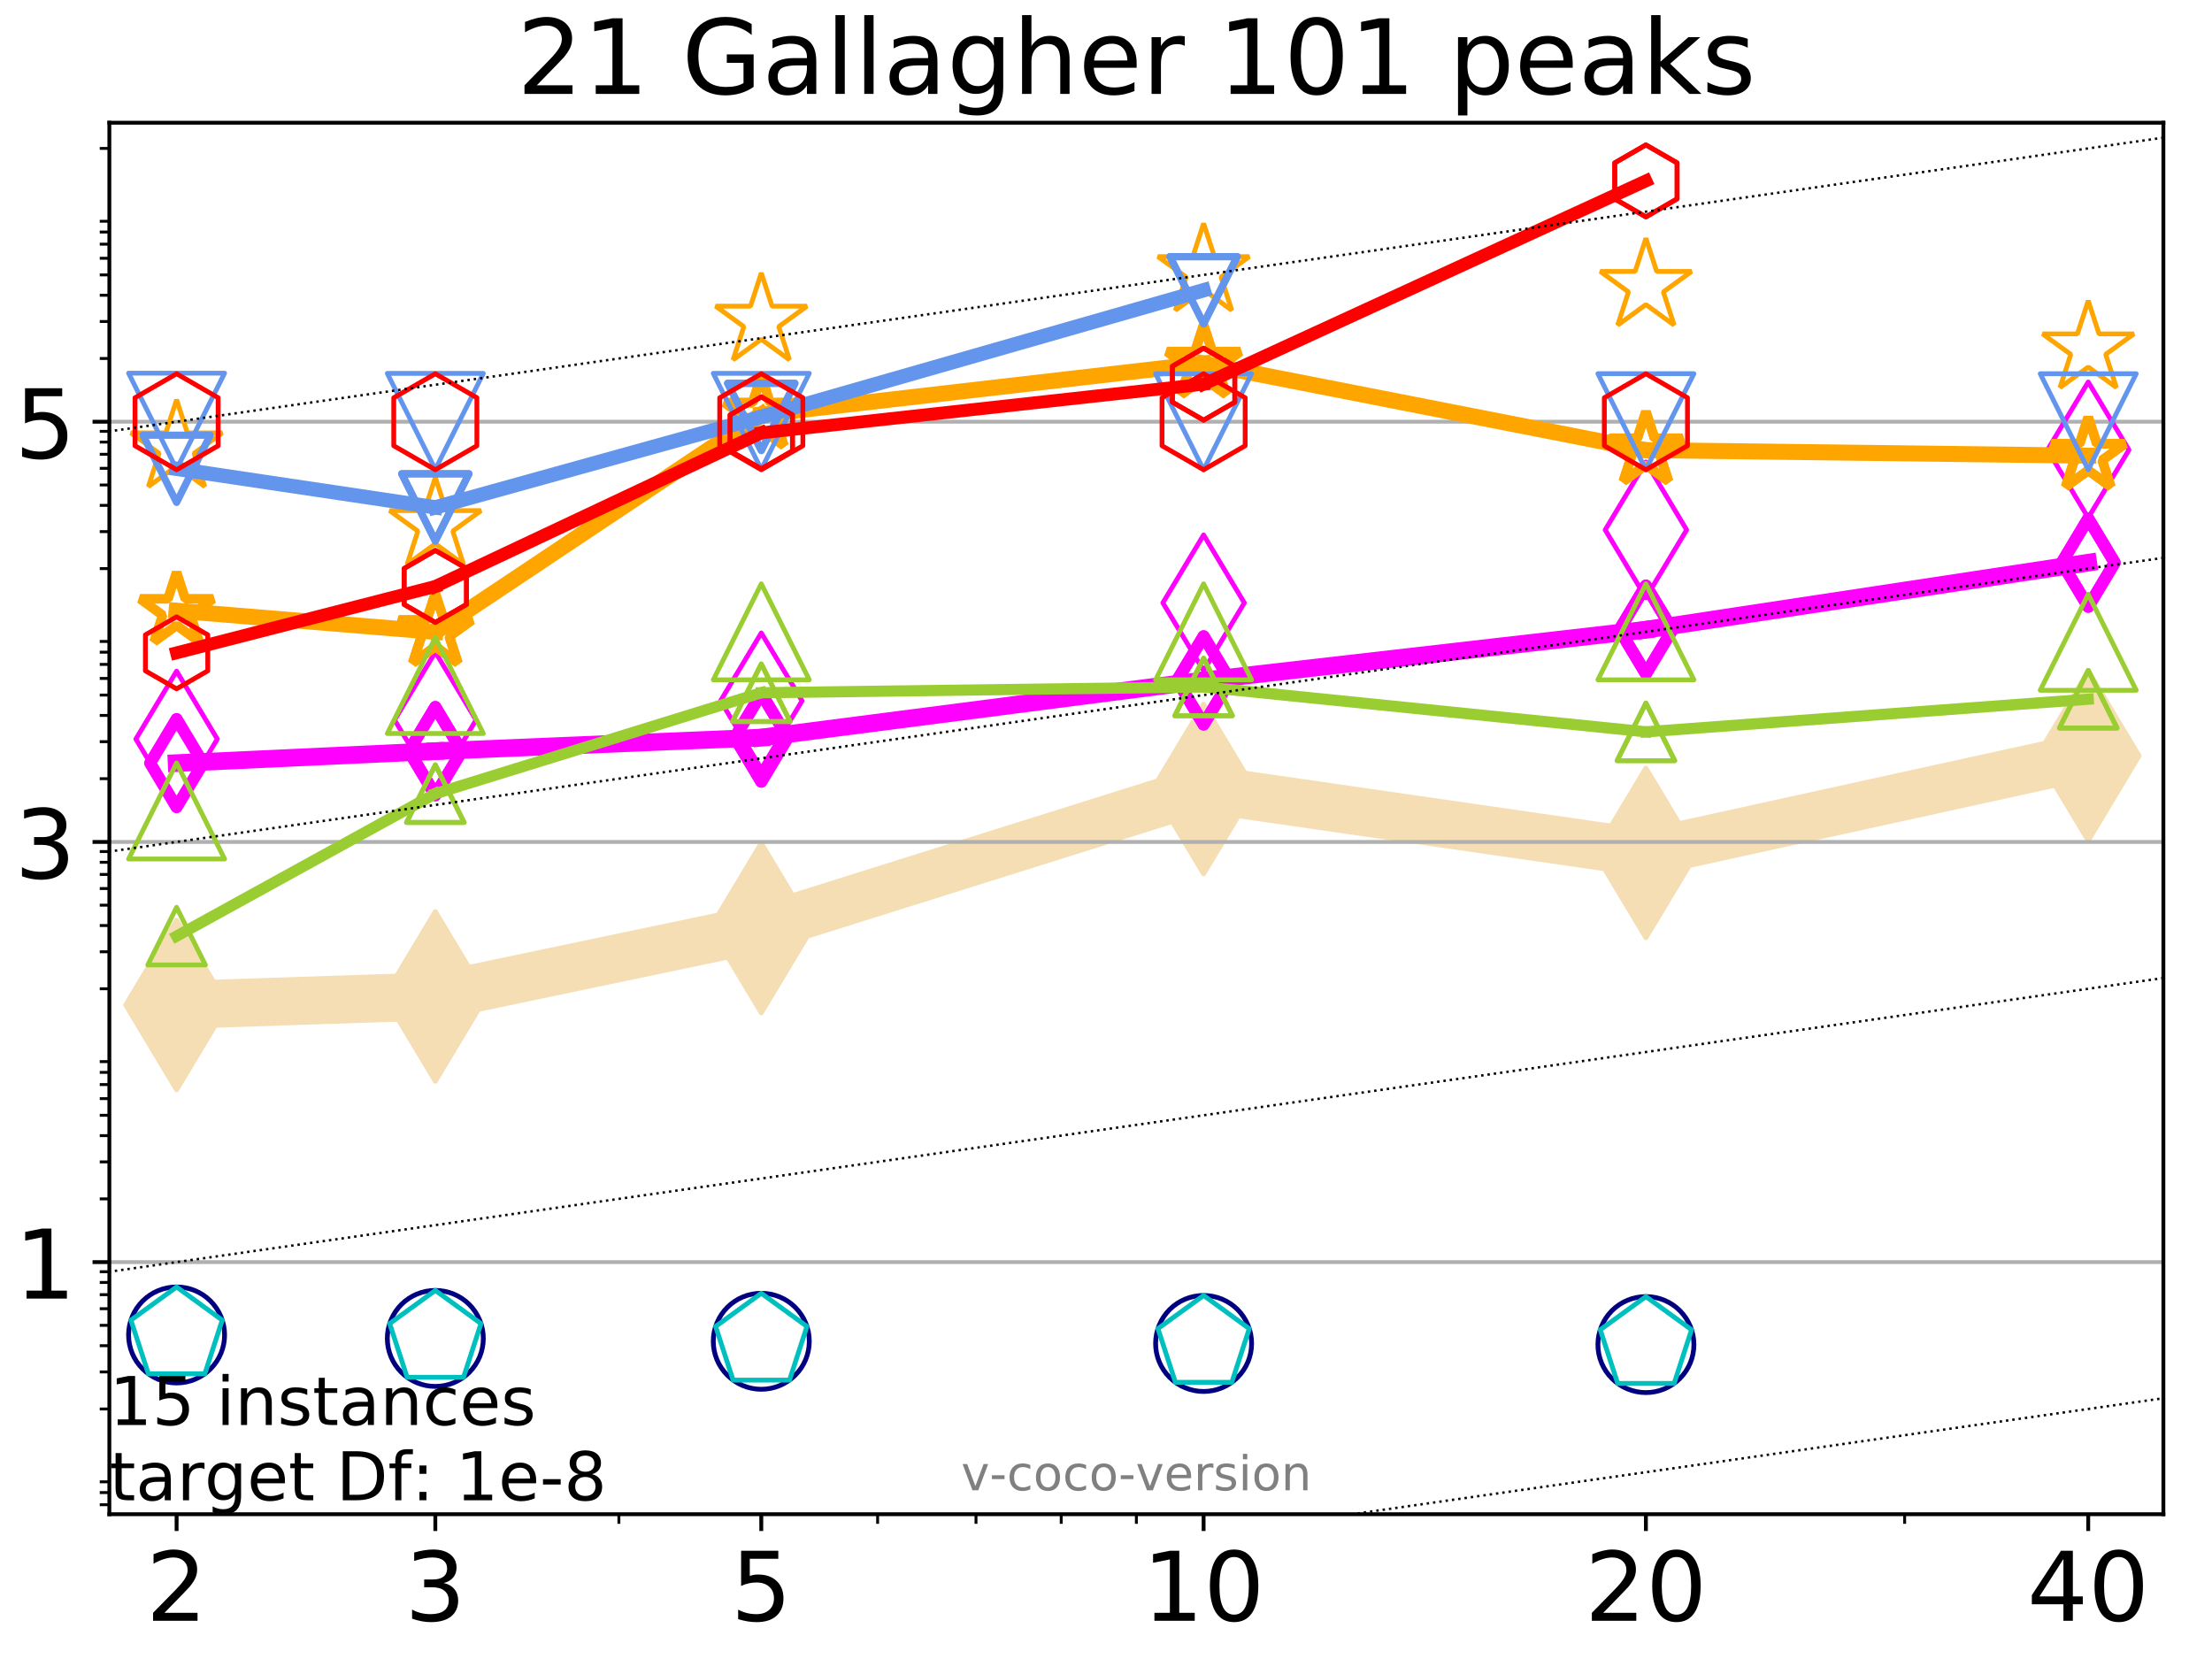 <?xml version="1.0" encoding="utf-8" standalone="no"?>
<!DOCTYPE svg PUBLIC "-//W3C//DTD SVG 1.1//EN"
  "http://www.w3.org/Graphics/SVG/1.1/DTD/svg11.dtd">
<!-- Created with matplotlib (http://matplotlib.org/) -->
<svg height="345.6pt" version="1.1" viewBox="0 0 460.8 345.6" width="460.8pt" xmlns="http://www.w3.org/2000/svg" xmlns:xlink="http://www.w3.org/1999/xlink">
 <defs>
  <style type="text/css">
*{stroke-linecap:butt;stroke-linejoin:round;}
  </style>
 </defs>
 <g id="figure_1">
  <g id="patch_1">
   <path d="M 0 345.6 
L 460.8 345.6 
L 460.8 0 
L 0 0 
z
" style="fill:#ffffff;"/>
  </g>
  <g id="axes_1">
   <g id="patch_2">
    <path d="M 22.78 315.44 
L 450.672 315.44 
L 450.672 25.56 
L 22.78 25.56 
z
" style="fill:#ffffff;"/>
   </g>
   <g id="line2d_1">
    <path clip-path="url(#p8482509924)" d="M 36.786 209.35 
L 90.685 207.565 
L 158.59 193.325 
L 250.732 164.361 
L 342.873 177.677 
L 435.015 157.455 
" style="fill:none;stroke:#f5deb3;stroke-linecap:square;stroke-width:10;"/>
    <defs>
     <path d="M -0 17.678 
L 10.607 0 
L 0 -17.678 
L -10.607 -0 
z
" id="m2a86369a86" style="stroke:#f5deb3;stroke-linejoin:miter;"/>
    </defs>
    <g clip-path="url(#p8482509924)">
     <use style="fill:#f5deb3;stroke:#f5deb3;stroke-linejoin:miter;" x="36.786" xlink:href="#m2a86369a86" y="209.35"/>
     <use style="fill:#f5deb3;stroke:#f5deb3;stroke-linejoin:miter;" x="90.685" xlink:href="#m2a86369a86" y="207.565"/>
     <use style="fill:#f5deb3;stroke:#f5deb3;stroke-linejoin:miter;" x="158.59" xlink:href="#m2a86369a86" y="193.325"/>
     <use style="fill:#f5deb3;stroke:#f5deb3;stroke-linejoin:miter;" x="250.732" xlink:href="#m2a86369a86" y="164.361"/>
     <use style="fill:#f5deb3;stroke:#f5deb3;stroke-linejoin:miter;" x="342.873" xlink:href="#m2a86369a86" y="177.677"/>
     <use style="fill:#f5deb3;stroke:#f5deb3;stroke-linejoin:miter;" x="435.015" xlink:href="#m2a86369a86" y="157.455"/>
    </g>
   </g>
   <g id="matplotlib.axis_1">
    <g id="xtick_1">
     <g id="line2d_2">
      <defs>
       <path d="M 0 0 
L 0 3.5 
" id="ma10bf87e13" style="stroke:#000000;stroke-width:0.8;"/>
      </defs>
      <g>
       <use style="stroke:#000000;stroke-width:0.8;" x="36.786" xlink:href="#ma10bf87e13" y="315.44"/>
      </g>
     </g>
     <g id="text_1">
      <!-- 2 -->
      <defs>
       <path d="M 19.188 8.297 
L 53.609 8.297 
L 53.609 0 
L 7.328 0 
L 7.328 8.297 
Q 12.938 14.109 22.625 23.891 
Q 32.328 33.688 34.812 36.531 
Q 39.547 41.844 41.422 45.531 
Q 43.312 49.219 43.312 52.781 
Q 43.312 58.594 39.234 62.25 
Q 35.156 65.922 28.609 65.922 
Q 23.969 65.922 18.812 64.312 
Q 13.672 62.703 7.812 59.422 
L 7.812 69.391 
Q 13.766 71.781 18.938 73 
Q 24.125 74.219 28.422 74.219 
Q 39.75 74.219 46.484 68.547 
Q 53.219 62.891 53.219 53.422 
Q 53.219 48.922 51.531 44.891 
Q 49.859 40.875 45.406 35.406 
Q 44.188 33.984 37.641 27.219 
Q 31.109 20.453 19.188 8.297 
z
" id="DejaVuSans-32"/>
      </defs>
      <g transform="translate(30.423 337.637)scale(0.2 -0.2)">
       <use xlink:href="#DejaVuSans-32"/>
      </g>
     </g>
    </g>
    <g id="xtick_2">
     <g id="line2d_3">
      <g>
       <use style="stroke:#000000;stroke-width:0.8;" x="90.685" xlink:href="#ma10bf87e13" y="315.44"/>
      </g>
     </g>
     <g id="text_2">
      <!-- 3 -->
      <defs>
       <path d="M 40.578 39.312 
Q 47.656 37.797 51.625 33 
Q 55.609 28.219 55.609 21.188 
Q 55.609 10.406 48.188 4.484 
Q 40.766 -1.422 27.094 -1.422 
Q 22.516 -1.422 17.656 -0.516 
Q 12.797 0.391 7.625 2.203 
L 7.625 11.719 
Q 11.719 9.328 16.594 8.109 
Q 21.484 6.891 26.812 6.891 
Q 36.078 6.891 40.938 10.547 
Q 45.797 14.203 45.797 21.188 
Q 45.797 27.641 41.281 31.266 
Q 36.766 34.906 28.719 34.906 
L 20.219 34.906 
L 20.219 43.016 
L 29.109 43.016 
Q 36.375 43.016 40.234 45.922 
Q 44.094 48.828 44.094 54.297 
Q 44.094 59.906 40.109 62.906 
Q 36.141 65.922 28.719 65.922 
Q 24.656 65.922 20.016 65.031 
Q 15.375 64.156 9.812 62.312 
L 9.812 71.094 
Q 15.438 72.656 20.344 73.438 
Q 25.25 74.219 29.594 74.219 
Q 40.828 74.219 47.359 69.109 
Q 53.906 64.016 53.906 55.328 
Q 53.906 49.266 50.438 45.094 
Q 46.969 40.922 40.578 39.312 
z
" id="DejaVuSans-33"/>
      </defs>
      <g transform="translate(84.323 337.637)scale(0.2 -0.2)">
       <use xlink:href="#DejaVuSans-33"/>
      </g>
     </g>
    </g>
    <g id="xtick_3">
     <g id="line2d_4">
      <g>
       <use style="stroke:#000000;stroke-width:0.8;" x="158.59" xlink:href="#ma10bf87e13" y="315.44"/>
      </g>
     </g>
     <g id="text_3">
      <!-- 5 -->
      <defs>
       <path d="M 10.797 72.906 
L 49.516 72.906 
L 49.516 64.594 
L 19.828 64.594 
L 19.828 46.734 
Q 21.969 47.469 24.109 47.828 
Q 26.266 48.188 28.422 48.188 
Q 40.625 48.188 47.75 41.5 
Q 54.891 34.812 54.891 23.391 
Q 54.891 11.625 47.562 5.094 
Q 40.234 -1.422 26.906 -1.422 
Q 22.312 -1.422 17.547 -0.641 
Q 12.797 0.141 7.719 1.703 
L 7.719 11.625 
Q 12.109 9.234 16.797 8.062 
Q 21.484 6.891 26.703 6.891 
Q 35.156 6.891 40.078 11.328 
Q 45.016 15.766 45.016 23.391 
Q 45.016 31 40.078 35.438 
Q 35.156 39.891 26.703 39.891 
Q 22.75 39.891 18.812 39.016 
Q 14.891 38.141 10.797 36.281 
z
" id="DejaVuSans-35"/>
      </defs>
      <g transform="translate(152.228 337.637)scale(0.2 -0.2)">
       <use xlink:href="#DejaVuSans-35"/>
      </g>
     </g>
    </g>
    <g id="xtick_4">
     <g id="line2d_5">
      <g>
       <use style="stroke:#000000;stroke-width:0.8;" x="250.732" xlink:href="#ma10bf87e13" y="315.44"/>
      </g>
     </g>
     <g id="text_4">
      <!-- 10 -->
      <defs>
       <path d="M 12.406 8.297 
L 28.516 8.297 
L 28.516 63.922 
L 10.984 60.406 
L 10.984 69.391 
L 28.422 72.906 
L 38.281 72.906 
L 38.281 8.297 
L 54.391 8.297 
L 54.391 0 
L 12.406 0 
z
" id="DejaVuSans-31"/>
       <path d="M 31.781 66.406 
Q 24.172 66.406 20.328 58.906 
Q 16.5 51.422 16.5 36.375 
Q 16.5 21.391 20.328 13.891 
Q 24.172 6.391 31.781 6.391 
Q 39.453 6.391 43.281 13.891 
Q 47.125 21.391 47.125 36.375 
Q 47.125 51.422 43.281 58.906 
Q 39.453 66.406 31.781 66.406 
z
M 31.781 74.219 
Q 44.047 74.219 50.516 64.516 
Q 56.984 54.828 56.984 36.375 
Q 56.984 17.969 50.516 8.266 
Q 44.047 -1.422 31.781 -1.422 
Q 19.531 -1.422 13.062 8.266 
Q 6.594 17.969 6.594 36.375 
Q 6.594 54.828 13.062 64.516 
Q 19.531 74.219 31.781 74.219 
z
" id="DejaVuSans-30"/>
      </defs>
      <g transform="translate(238.007 337.637)scale(0.2 -0.2)">
       <use xlink:href="#DejaVuSans-31"/>
       <use x="63.623" xlink:href="#DejaVuSans-30"/>
      </g>
     </g>
    </g>
    <g id="xtick_5">
     <g id="line2d_6">
      <g>
       <use style="stroke:#000000;stroke-width:0.8;" x="342.873" xlink:href="#ma10bf87e13" y="315.44"/>
      </g>
     </g>
     <g id="text_5">
      <!-- 20 -->
      <g transform="translate(330.148 337.637)scale(0.2 -0.2)">
       <use xlink:href="#DejaVuSans-32"/>
       <use x="63.623" xlink:href="#DejaVuSans-30"/>
      </g>
     </g>
    </g>
    <g id="xtick_6">
     <g id="line2d_7">
      <g>
       <use style="stroke:#000000;stroke-width:0.8;" x="435.015" xlink:href="#ma10bf87e13" y="315.44"/>
      </g>
     </g>
     <g id="text_6">
      <!-- 40 -->
      <defs>
       <path d="M 37.797 64.312 
L 12.891 25.391 
L 37.797 25.391 
z
M 35.203 72.906 
L 47.609 72.906 
L 47.609 25.391 
L 58.016 25.391 
L 58.016 17.188 
L 47.609 17.188 
L 47.609 0 
L 37.797 0 
L 37.797 17.188 
L 4.891 17.188 
L 4.891 26.703 
z
" id="DejaVuSans-34"/>
      </defs>
      <g transform="translate(422.29 337.637)scale(0.2 -0.2)">
       <use xlink:href="#DejaVuSans-34"/>
       <use x="63.623" xlink:href="#DejaVuSans-30"/>
      </g>
     </g>
    </g>
    <g id="xtick_7">
     <g id="line2d_8">
      <defs>
       <path d="M 0 0 
L 0 2 
" id="m789dbb3b2c" style="stroke:#000000;stroke-width:0.6;"/>
      </defs>
      <g>
       <use style="stroke:#000000;stroke-width:0.6;" x="36.786" xlink:href="#m789dbb3b2c" y="315.44"/>
      </g>
     </g>
    </g>
    <g id="xtick_8">
     <g id="line2d_9">
      <g>
       <use style="stroke:#000000;stroke-width:0.6;" x="90.685" xlink:href="#m789dbb3b2c" y="315.44"/>
      </g>
     </g>
    </g>
    <g id="xtick_9">
     <g id="line2d_10">
      <g>
       <use style="stroke:#000000;stroke-width:0.6;" x="128.927" xlink:href="#m789dbb3b2c" y="315.44"/>
      </g>
     </g>
    </g>
    <g id="xtick_10">
     <g id="line2d_11">
      <g>
       <use style="stroke:#000000;stroke-width:0.6;" x="158.59" xlink:href="#m789dbb3b2c" y="315.44"/>
      </g>
     </g>
    </g>
    <g id="xtick_11">
     <g id="line2d_12">
      <g>
       <use style="stroke:#000000;stroke-width:0.6;" x="182.827" xlink:href="#m789dbb3b2c" y="315.44"/>
      </g>
     </g>
    </g>
    <g id="xtick_12">
     <g id="line2d_13">
      <g>
       <use style="stroke:#000000;stroke-width:0.6;" x="203.318" xlink:href="#m789dbb3b2c" y="315.44"/>
      </g>
     </g>
    </g>
    <g id="xtick_13">
     <g id="line2d_14">
      <g>
       <use style="stroke:#000000;stroke-width:0.6;" x="221.069" xlink:href="#m789dbb3b2c" y="315.44"/>
      </g>
     </g>
    </g>
    <g id="xtick_14">
     <g id="line2d_15">
      <g>
       <use style="stroke:#000000;stroke-width:0.6;" x="236.726" xlink:href="#m789dbb3b2c" y="315.44"/>
      </g>
     </g>
    </g>
    <g id="xtick_15">
     <g id="line2d_16">
      <g>
       <use style="stroke:#000000;stroke-width:0.6;" x="342.873" xlink:href="#m789dbb3b2c" y="315.44"/>
      </g>
     </g>
    </g>
    <g id="xtick_16">
     <g id="line2d_17">
      <g>
       <use style="stroke:#000000;stroke-width:0.6;" x="396.773" xlink:href="#m789dbb3b2c" y="315.44"/>
      </g>
     </g>
    </g>
    <g id="xtick_17">
     <g id="line2d_18">
      <g>
       <use style="stroke:#000000;stroke-width:0.6;" x="435.015" xlink:href="#m789dbb3b2c" y="315.44"/>
      </g>
     </g>
    </g>
   </g>
   <g id="matplotlib.axis_2">
    <g id="ytick_1">
     <g id="line2d_19">
      <path clip-path="url(#p8482509924)" d="M 22.78 262.921 
L 450.672 262.921 
" style="fill:none;stroke:#b0b0b0;stroke-linecap:square;stroke-width:0.8;"/>
     </g>
     <g id="line2d_20">
      <defs>
       <path d="M 0 0 
L -3.5 0 
" id="mc87e13b333" style="stroke:#000000;stroke-width:0.8;"/>
      </defs>
      <g>
       <use style="stroke:#000000;stroke-width:0.8;" x="22.78" xlink:href="#mc87e13b333" y="262.921"/>
      </g>
     </g>
     <g id="text_7">
      <!-- 1 -->
      <g transform="translate(3.055 270.519)scale(0.2 -0.2)">
       <use xlink:href="#DejaVuSans-31"/>
      </g>
     </g>
    </g>
    <g id="ytick_2">
     <g id="line2d_21">
      <path clip-path="url(#p8482509924)" d="M 22.78 175.389 
L 450.672 175.389 
" style="fill:none;stroke:#b0b0b0;stroke-linecap:square;stroke-width:0.8;"/>
     </g>
     <g id="line2d_22">
      <g>
       <use style="stroke:#000000;stroke-width:0.8;" x="22.78" xlink:href="#mc87e13b333" y="175.389"/>
      </g>
     </g>
     <g id="text_8">
      <!-- 3 -->
      <g transform="translate(3.055 182.987)scale(0.2 -0.2)">
       <use xlink:href="#DejaVuSans-33"/>
      </g>
     </g>
    </g>
    <g id="ytick_3">
     <g id="line2d_23">
      <path clip-path="url(#p8482509924)" d="M 22.78 87.857 
L 450.672 87.857 
" style="fill:none;stroke:#b0b0b0;stroke-linecap:square;stroke-width:0.8;"/>
     </g>
     <g id="line2d_24">
      <g>
       <use style="stroke:#000000;stroke-width:0.8;" x="22.78" xlink:href="#mc87e13b333" y="87.857"/>
      </g>
     </g>
     <g id="text_9">
      <!-- 5 -->
      <g transform="translate(3.055 95.455)scale(0.2 -0.2)">
       <use xlink:href="#DejaVuSans-35"/>
      </g>
     </g>
    </g>
    <g id="ytick_4">
     <g id="line2d_25">
      <defs>
       <path d="M 0 0 
L -2 0 
" id="m1430afb3c8" style="stroke:#000000;stroke-width:0.6;"/>
      </defs>
      <g>
       <use style="stroke:#000000;stroke-width:0.6;" x="22.78" xlink:href="#m1430afb3c8" y="313.466"/>
      </g>
     </g>
    </g>
    <g id="ytick_5">
     <g id="line2d_26">
      <g>
       <use style="stroke:#000000;stroke-width:0.6;" x="22.78" xlink:href="#m1430afb3c8" y="310.928"/>
      </g>
     </g>
    </g>
    <g id="ytick_6">
     <g id="line2d_27">
      <g>
       <use style="stroke:#000000;stroke-width:0.6;" x="22.78" xlink:href="#m1430afb3c8" y="308.689"/>
      </g>
     </g>
    </g>
    <g id="ytick_7">
     <g id="line2d_28">
      <g>
       <use style="stroke:#000000;stroke-width:0.6;" x="22.78" xlink:href="#m1430afb3c8" y="293.512"/>
      </g>
     </g>
    </g>
    <g id="ytick_8">
     <g id="line2d_29">
      <g>
       <use style="stroke:#000000;stroke-width:0.6;" x="22.78" xlink:href="#m1430afb3c8" y="285.805"/>
      </g>
     </g>
    </g>
    <g id="ytick_9">
     <g id="line2d_30">
      <g>
       <use style="stroke:#000000;stroke-width:0.6;" x="22.78" xlink:href="#m1430afb3c8" y="280.337"/>
      </g>
     </g>
    </g>
    <g id="ytick_10">
     <g id="line2d_31">
      <g>
       <use style="stroke:#000000;stroke-width:0.6;" x="22.78" xlink:href="#m1430afb3c8" y="276.096"/>
      </g>
     </g>
    </g>
    <g id="ytick_11">
     <g id="line2d_32">
      <g>
       <use style="stroke:#000000;stroke-width:0.6;" x="22.78" xlink:href="#m1430afb3c8" y="272.63"/>
      </g>
     </g>
    </g>
    <g id="ytick_12">
     <g id="line2d_33">
      <g>
       <use style="stroke:#000000;stroke-width:0.6;" x="22.78" xlink:href="#m1430afb3c8" y="269.7"/>
      </g>
     </g>
    </g>
    <g id="ytick_13">
     <g id="line2d_34">
      <g>
       <use style="stroke:#000000;stroke-width:0.6;" x="22.78" xlink:href="#m1430afb3c8" y="267.162"/>
      </g>
     </g>
    </g>
    <g id="ytick_14">
     <g id="line2d_35">
      <g>
       <use style="stroke:#000000;stroke-width:0.6;" x="22.78" xlink:href="#m1430afb3c8" y="264.923"/>
      </g>
     </g>
    </g>
    <g id="ytick_15">
     <g id="line2d_36">
      <g>
       <use style="stroke:#000000;stroke-width:0.6;" x="22.78" xlink:href="#m1430afb3c8" y="249.746"/>
      </g>
     </g>
    </g>
    <g id="ytick_16">
     <g id="line2d_37">
      <g>
       <use style="stroke:#000000;stroke-width:0.6;" x="22.78" xlink:href="#m1430afb3c8" y="242.039"/>
      </g>
     </g>
    </g>
    <g id="ytick_17">
     <g id="line2d_38">
      <g>
       <use style="stroke:#000000;stroke-width:0.6;" x="22.78" xlink:href="#m1430afb3c8" y="236.571"/>
      </g>
     </g>
    </g>
    <g id="ytick_18">
     <g id="line2d_39">
      <g>
       <use style="stroke:#000000;stroke-width:0.6;" x="22.78" xlink:href="#m1430afb3c8" y="232.33"/>
      </g>
     </g>
    </g>
    <g id="ytick_19">
     <g id="line2d_40">
      <g>
       <use style="stroke:#000000;stroke-width:0.6;" x="22.78" xlink:href="#m1430afb3c8" y="228.864"/>
      </g>
     </g>
    </g>
    <g id="ytick_20">
     <g id="line2d_41">
      <g>
       <use style="stroke:#000000;stroke-width:0.6;" x="22.78" xlink:href="#m1430afb3c8" y="225.934"/>
      </g>
     </g>
    </g>
    <g id="ytick_21">
     <g id="line2d_42">
      <g>
       <use style="stroke:#000000;stroke-width:0.6;" x="22.78" xlink:href="#m1430afb3c8" y="223.396"/>
      </g>
     </g>
    </g>
    <g id="ytick_22">
     <g id="line2d_43">
      <g>
       <use style="stroke:#000000;stroke-width:0.6;" x="22.78" xlink:href="#m1430afb3c8" y="221.157"/>
      </g>
     </g>
    </g>
    <g id="ytick_23">
     <g id="line2d_44">
      <g>
       <use style="stroke:#000000;stroke-width:0.6;" x="22.78" xlink:href="#m1430afb3c8" y="205.98"/>
      </g>
     </g>
    </g>
    <g id="ytick_24">
     <g id="line2d_45">
      <g>
       <use style="stroke:#000000;stroke-width:0.6;" x="22.78" xlink:href="#m1430afb3c8" y="198.273"/>
      </g>
     </g>
    </g>
    <g id="ytick_25">
     <g id="line2d_46">
      <g>
       <use style="stroke:#000000;stroke-width:0.6;" x="22.78" xlink:href="#m1430afb3c8" y="192.805"/>
      </g>
     </g>
    </g>
    <g id="ytick_26">
     <g id="line2d_47">
      <g>
       <use style="stroke:#000000;stroke-width:0.6;" x="22.78" xlink:href="#m1430afb3c8" y="188.564"/>
      </g>
     </g>
    </g>
    <g id="ytick_27">
     <g id="line2d_48">
      <g>
       <use style="stroke:#000000;stroke-width:0.6;" x="22.78" xlink:href="#m1430afb3c8" y="185.098"/>
      </g>
     </g>
    </g>
    <g id="ytick_28">
     <g id="line2d_49">
      <g>
       <use style="stroke:#000000;stroke-width:0.6;" x="22.78" xlink:href="#m1430afb3c8" y="182.168"/>
      </g>
     </g>
    </g>
    <g id="ytick_29">
     <g id="line2d_50">
      <g>
       <use style="stroke:#000000;stroke-width:0.6;" x="22.78" xlink:href="#m1430afb3c8" y="179.63"/>
      </g>
     </g>
    </g>
    <g id="ytick_30">
     <g id="line2d_51">
      <g>
       <use style="stroke:#000000;stroke-width:0.6;" x="22.78" xlink:href="#m1430afb3c8" y="177.391"/>
      </g>
     </g>
    </g>
    <g id="ytick_31">
     <g id="line2d_52">
      <g>
       <use style="stroke:#000000;stroke-width:0.6;" x="22.78" xlink:href="#m1430afb3c8" y="162.214"/>
      </g>
     </g>
    </g>
    <g id="ytick_32">
     <g id="line2d_53">
      <g>
       <use style="stroke:#000000;stroke-width:0.6;" x="22.78" xlink:href="#m1430afb3c8" y="154.507"/>
      </g>
     </g>
    </g>
    <g id="ytick_33">
     <g id="line2d_54">
      <g>
       <use style="stroke:#000000;stroke-width:0.6;" x="22.78" xlink:href="#m1430afb3c8" y="149.039"/>
      </g>
     </g>
    </g>
    <g id="ytick_34">
     <g id="line2d_55">
      <g>
       <use style="stroke:#000000;stroke-width:0.6;" x="22.78" xlink:href="#m1430afb3c8" y="144.798"/>
      </g>
     </g>
    </g>
    <g id="ytick_35">
     <g id="line2d_56">
      <g>
       <use style="stroke:#000000;stroke-width:0.6;" x="22.78" xlink:href="#m1430afb3c8" y="141.332"/>
      </g>
     </g>
    </g>
    <g id="ytick_36">
     <g id="line2d_57">
      <g>
       <use style="stroke:#000000;stroke-width:0.6;" x="22.78" xlink:href="#m1430afb3c8" y="138.402"/>
      </g>
     </g>
    </g>
    <g id="ytick_37">
     <g id="line2d_58">
      <g>
       <use style="stroke:#000000;stroke-width:0.6;" x="22.78" xlink:href="#m1430afb3c8" y="135.864"/>
      </g>
     </g>
    </g>
    <g id="ytick_38">
     <g id="line2d_59">
      <g>
       <use style="stroke:#000000;stroke-width:0.6;" x="22.78" xlink:href="#m1430afb3c8" y="133.625"/>
      </g>
     </g>
    </g>
    <g id="ytick_39">
     <g id="line2d_60">
      <g>
       <use style="stroke:#000000;stroke-width:0.6;" x="22.78" xlink:href="#m1430afb3c8" y="118.448"/>
      </g>
     </g>
    </g>
    <g id="ytick_40">
     <g id="line2d_61">
      <g>
       <use style="stroke:#000000;stroke-width:0.6;" x="22.78" xlink:href="#m1430afb3c8" y="110.741"/>
      </g>
     </g>
    </g>
    <g id="ytick_41">
     <g id="line2d_62">
      <g>
       <use style="stroke:#000000;stroke-width:0.6;" x="22.78" xlink:href="#m1430afb3c8" y="105.273"/>
      </g>
     </g>
    </g>
    <g id="ytick_42">
     <g id="line2d_63">
      <g>
       <use style="stroke:#000000;stroke-width:0.6;" x="22.78" xlink:href="#m1430afb3c8" y="101.031"/>
      </g>
     </g>
    </g>
    <g id="ytick_43">
     <g id="line2d_64">
      <g>
       <use style="stroke:#000000;stroke-width:0.6;" x="22.78" xlink:href="#m1430afb3c8" y="97.566"/>
      </g>
     </g>
    </g>
    <g id="ytick_44">
     <g id="line2d_65">
      <g>
       <use style="stroke:#000000;stroke-width:0.6;" x="22.78" xlink:href="#m1430afb3c8" y="94.636"/>
      </g>
     </g>
    </g>
    <g id="ytick_45">
     <g id="line2d_66">
      <g>
       <use style="stroke:#000000;stroke-width:0.6;" x="22.78" xlink:href="#m1430afb3c8" y="92.098"/>
      </g>
     </g>
    </g>
    <g id="ytick_46">
     <g id="line2d_67">
      <g>
       <use style="stroke:#000000;stroke-width:0.6;" x="22.78" xlink:href="#m1430afb3c8" y="89.859"/>
      </g>
     </g>
    </g>
    <g id="ytick_47">
     <g id="line2d_68">
      <g>
       <use style="stroke:#000000;stroke-width:0.6;" x="22.78" xlink:href="#m1430afb3c8" y="74.682"/>
      </g>
     </g>
    </g>
    <g id="ytick_48">
     <g id="line2d_69">
      <g>
       <use style="stroke:#000000;stroke-width:0.6;" x="22.78" xlink:href="#m1430afb3c8" y="66.975"/>
      </g>
     </g>
    </g>
    <g id="ytick_49">
     <g id="line2d_70">
      <g>
       <use style="stroke:#000000;stroke-width:0.6;" x="22.78" xlink:href="#m1430afb3c8" y="61.507"/>
      </g>
     </g>
    </g>
    <g id="ytick_50">
     <g id="line2d_71">
      <g>
       <use style="stroke:#000000;stroke-width:0.6;" x="22.78" xlink:href="#m1430afb3c8" y="57.265"/>
      </g>
     </g>
    </g>
    <g id="ytick_51">
     <g id="line2d_72">
      <g>
       <use style="stroke:#000000;stroke-width:0.6;" x="22.78" xlink:href="#m1430afb3c8" y="53.8"/>
      </g>
     </g>
    </g>
    <g id="ytick_52">
     <g id="line2d_73">
      <g>
       <use style="stroke:#000000;stroke-width:0.6;" x="22.78" xlink:href="#m1430afb3c8" y="50.87"/>
      </g>
     </g>
    </g>
    <g id="ytick_53">
     <g id="line2d_74">
      <g>
       <use style="stroke:#000000;stroke-width:0.6;" x="22.78" xlink:href="#m1430afb3c8" y="48.332"/>
      </g>
     </g>
    </g>
    <g id="ytick_54">
     <g id="line2d_75">
      <g>
       <use style="stroke:#000000;stroke-width:0.6;" x="22.78" xlink:href="#m1430afb3c8" y="46.093"/>
      </g>
     </g>
    </g>
    <g id="ytick_55">
     <g id="line2d_76">
      <g>
       <use style="stroke:#000000;stroke-width:0.6;" x="22.78" xlink:href="#m1430afb3c8" y="30.916"/>
      </g>
     </g>
    </g>
   </g>
   <g id="line2d_77"/>
   <g id="line2d_78">
    <defs>
     <path d="M 0 10 
C 2.652 10 5.196 8.946 7.071 7.071 
C 8.946 5.196 10 2.652 10 0 
C 10 -2.652 8.946 -5.196 7.071 -7.071 
C 5.196 -8.946 2.652 -10 0 -10 
C -2.652 -10 -5.196 -8.946 -7.071 -7.071 
C -8.946 -5.196 -10 -2.652 -10 0 
C -10 2.652 -8.946 5.196 -7.071 7.071 
C -5.196 8.946 -2.652 10 0 10 
z
" id="mad1ccc65ef" style="stroke:#000080;"/>
    </defs>
    <g clip-path="url(#p8482509924)">
     <use style="fill-opacity:0;stroke:#000080;" x="36.786" xlink:href="#mad1ccc65ef" y="278.098"/>
     <use style="fill-opacity:0;stroke:#000080;" x="90.685" xlink:href="#mad1ccc65ef" y="278.816"/>
     <use style="fill-opacity:0;stroke:#000080;" x="158.59" xlink:href="#mad1ccc65ef" y="279.41"/>
     <use style="fill-opacity:0;stroke:#000080;" x="250.732" xlink:href="#mad1ccc65ef" y="279.868"/>
     <use style="fill-opacity:0;stroke:#000080;" x="342.873" xlink:href="#mad1ccc65ef" y="280.101"/>
    </g>
   </g>
   <g id="line2d_79">
    <path clip-path="url(#p8482509924)" d="M 36.786 158.967 
L 90.685 156.473 
" style="fill:none;stroke:#ff00ff;stroke-linecap:square;stroke-width:3.667;"/>
    <defs>
     <path d="M -0 9.192 
L 5.515 0 
L 0 -9.192 
L -5.515 -0 
z
" id="mb6d71fb65c" style="stroke:#ff00ff;stroke-linejoin:miter;stroke-width:2.5;"/>
    </defs>
    <g clip-path="url(#p8482509924)">
     <use style="fill-opacity:0;stroke:#ff00ff;stroke-linejoin:miter;stroke-width:2.5;" x="36.786" xlink:href="#mb6d71fb65c" y="158.967"/>
     <use style="fill-opacity:0;stroke:#ff00ff;stroke-linejoin:miter;stroke-width:2.5;" x="90.685" xlink:href="#mb6d71fb65c" y="156.473"/>
    </g>
   </g>
   <g id="line2d_80">
    <path clip-path="url(#p8482509924)" d="M 90.685 156.473 
L 158.59 153.647 
" style="fill:none;stroke:#ff00ff;stroke-linecap:square;stroke-width:3.667;"/>
    <g clip-path="url(#p8482509924)">
     <use style="fill-opacity:0;stroke:#ff00ff;stroke-linejoin:miter;stroke-width:2.5;" x="90.685" xlink:href="#mb6d71fb65c" y="156.473"/>
     <use style="fill-opacity:0;stroke:#ff00ff;stroke-linejoin:miter;stroke-width:2.5;" x="158.59" xlink:href="#mb6d71fb65c" y="153.647"/>
    </g>
   </g>
   <g id="line2d_81">
    <path clip-path="url(#p8482509924)" d="M 158.59 153.647 
L 250.732 141.739 
" style="fill:none;stroke:#ff00ff;stroke-linecap:square;stroke-width:3.667;"/>
    <g clip-path="url(#p8482509924)">
     <use style="fill-opacity:0;stroke:#ff00ff;stroke-linejoin:miter;stroke-width:2.5;" x="158.59" xlink:href="#mb6d71fb65c" y="153.647"/>
     <use style="fill-opacity:0;stroke:#ff00ff;stroke-linejoin:miter;stroke-width:2.5;" x="250.732" xlink:href="#mb6d71fb65c" y="141.739"/>
    </g>
   </g>
   <g id="line2d_82">
    <path clip-path="url(#p8482509924)" d="M 250.732 141.739 
L 342.873 131.176 
" style="fill:none;stroke:#ff00ff;stroke-linecap:square;stroke-width:3.667;"/>
    <g clip-path="url(#p8482509924)">
     <use style="fill-opacity:0;stroke:#ff00ff;stroke-linejoin:miter;stroke-width:2.5;" x="250.732" xlink:href="#mb6d71fb65c" y="141.739"/>
     <use style="fill-opacity:0;stroke:#ff00ff;stroke-linejoin:miter;stroke-width:2.5;" x="342.873" xlink:href="#mb6d71fb65c" y="131.176"/>
    </g>
   </g>
   <g id="line2d_83">
    <path clip-path="url(#p8482509924)" d="M 342.873 131.176 
L 435.015 117.213 
" style="fill:none;stroke:#ff00ff;stroke-linecap:square;stroke-width:3.667;"/>
    <g clip-path="url(#p8482509924)">
     <use style="fill-opacity:0;stroke:#ff00ff;stroke-linejoin:miter;stroke-width:2.5;" x="342.873" xlink:href="#mb6d71fb65c" y="131.176"/>
     <use style="fill-opacity:0;stroke:#ff00ff;stroke-linejoin:miter;stroke-width:2.5;" x="435.015" xlink:href="#mb6d71fb65c" y="117.213"/>
    </g>
   </g>
   <g id="line2d_84">
    <path clip-path="url(#p8482509924)" d="M 435.015 117.213 
" style="fill:none;stroke:#ff00ff;stroke-linecap:square;stroke-width:3.667;"/>
    <g clip-path="url(#p8482509924)">
     <use style="fill-opacity:0;stroke:#ff00ff;stroke-linejoin:miter;stroke-width:2.5;" x="435.015" xlink:href="#mb6d71fb65c" y="117.213"/>
    </g>
   </g>
   <g id="line2d_85"/>
   <g id="line2d_86">
    <defs>
     <path d="M -0 14.142 
L 8.485 0 
L -0 -14.142 
L -8.485 -0 
z
" id="ma775b123bc" style="stroke:#ff00ff;stroke-linejoin:miter;"/>
    </defs>
    <g clip-path="url(#p8482509924)">
     <use style="fill-opacity:0;stroke:#ff00ff;stroke-linejoin:miter;" x="36.786" xlink:href="#ma775b123bc" y="153.957"/>
     <use style="fill-opacity:0;stroke:#ff00ff;stroke-linejoin:miter;" x="90.685" xlink:href="#ma775b123bc" y="149.987"/>
     <use style="fill-opacity:0;stroke:#ff00ff;stroke-linejoin:miter;" x="158.59" xlink:href="#ma775b123bc" y="145.999"/>
     <use style="fill-opacity:0;stroke:#ff00ff;stroke-linejoin:miter;" x="250.732" xlink:href="#ma775b123bc" y="125.584"/>
     <use style="fill-opacity:0;stroke:#ff00ff;stroke-linejoin:miter;" x="342.873" xlink:href="#ma775b123bc" y="110.381"/>
     <use style="fill-opacity:0;stroke:#ff00ff;stroke-linejoin:miter;" x="435.015" xlink:href="#ma775b123bc" y="93.721"/>
    </g>
   </g>
   <g id="line2d_87">
    <path clip-path="url(#p8482509924)" d="M 36.786 127.214 
L 90.685 131.634 
" style="fill:none;stroke:#ffa500;stroke-linecap:square;stroke-width:3.333;"/>
    <defs>
     <path d="M 0 -8 
L -1.796 -2.472 
L -7.608 -2.472 
L -2.906 0.944 
L -4.702 6.472 
L -0 3.056 
L 4.702 6.472 
L 2.906 0.944 
L 7.608 -2.472 
L 1.796 -2.472 
z
" id="mfdb9503e54" style="stroke:#ffa500;stroke-linejoin:bevel;stroke-width:2;"/>
    </defs>
    <g clip-path="url(#p8482509924)">
     <use style="fill-opacity:0;stroke:#ffa500;stroke-linejoin:bevel;stroke-width:2;" x="36.786" xlink:href="#mfdb9503e54" y="127.214"/>
     <use style="fill-opacity:0;stroke:#ffa500;stroke-linejoin:bevel;stroke-width:2;" x="90.685" xlink:href="#mfdb9503e54" y="131.634"/>
    </g>
   </g>
   <g id="line2d_88">
    <path clip-path="url(#p8482509924)" d="M 90.685 131.634 
L 158.59 86.351 
" style="fill:none;stroke:#ffa500;stroke-linecap:square;stroke-width:3.333;"/>
    <g clip-path="url(#p8482509924)">
     <use style="fill-opacity:0;stroke:#ffa500;stroke-linejoin:bevel;stroke-width:2;" x="90.685" xlink:href="#mfdb9503e54" y="131.634"/>
     <use style="fill-opacity:0;stroke:#ffa500;stroke-linejoin:bevel;stroke-width:2;" x="158.59" xlink:href="#mfdb9503e54" y="86.351"/>
    </g>
   </g>
   <g id="line2d_89">
    <path clip-path="url(#p8482509924)" d="M 158.59 86.351 
L 250.732 75.715 
" style="fill:none;stroke:#ffa500;stroke-linecap:square;stroke-width:3.333;"/>
    <g clip-path="url(#p8482509924)">
     <use style="fill-opacity:0;stroke:#ffa500;stroke-linejoin:bevel;stroke-width:2;" x="158.59" xlink:href="#mfdb9503e54" y="86.351"/>
     <use style="fill-opacity:0;stroke:#ffa500;stroke-linejoin:bevel;stroke-width:2;" x="250.732" xlink:href="#mfdb9503e54" y="75.715"/>
    </g>
   </g>
   <g id="line2d_90">
    <path clip-path="url(#p8482509924)" d="M 250.732 75.715 
L 342.873 93.772 
" style="fill:none;stroke:#ffa500;stroke-linecap:square;stroke-width:3.333;"/>
    <g clip-path="url(#p8482509924)">
     <use style="fill-opacity:0;stroke:#ffa500;stroke-linejoin:bevel;stroke-width:2;" x="250.732" xlink:href="#mfdb9503e54" y="75.715"/>
     <use style="fill-opacity:0;stroke:#ffa500;stroke-linejoin:bevel;stroke-width:2;" x="342.873" xlink:href="#mfdb9503e54" y="93.772"/>
    </g>
   </g>
   <g id="line2d_91">
    <path clip-path="url(#p8482509924)" d="M 342.873 93.772 
L 435.015 94.923 
" style="fill:none;stroke:#ffa500;stroke-linecap:square;stroke-width:3.333;"/>
    <g clip-path="url(#p8482509924)">
     <use style="fill-opacity:0;stroke:#ffa500;stroke-linejoin:bevel;stroke-width:2;" x="342.873" xlink:href="#mfdb9503e54" y="93.772"/>
     <use style="fill-opacity:0;stroke:#ffa500;stroke-linejoin:bevel;stroke-width:2;" x="435.015" xlink:href="#mfdb9503e54" y="94.923"/>
    </g>
   </g>
   <g id="line2d_92">
    <path clip-path="url(#p8482509924)" d="M 435.015 94.923 
" style="fill:none;stroke:#ffa500;stroke-linecap:square;stroke-width:3.333;"/>
    <g clip-path="url(#p8482509924)">
     <use style="fill-opacity:0;stroke:#ffa500;stroke-linejoin:bevel;stroke-width:2;" x="435.015" xlink:href="#mfdb9503e54" y="94.923"/>
    </g>
   </g>
   <g id="line2d_93"/>
   <g id="line2d_94">
    <defs>
     <path d="M 0 -10 
L -2.245 -3.09 
L -9.511 -3.09 
L -3.633 1.18 
L -5.878 8.09 
L -0 3.82 
L 5.878 8.09 
L 3.633 1.18 
L 9.511 -3.09 
L 2.245 -3.09 
z
" id="mbe72966246" style="stroke:#ffa500;stroke-linejoin:bevel;"/>
    </defs>
    <g clip-path="url(#p8482509924)">
     <use style="fill-opacity:0;stroke:#ffa500;stroke-linejoin:bevel;" x="36.786" xlink:href="#mbe72966246" y="93.267"/>
     <use style="fill-opacity:0;stroke:#ffa500;stroke-linejoin:bevel;" x="90.685" xlink:href="#mbe72966246" y="109.465"/>
     <use style="fill-opacity:0;stroke:#ffa500;stroke-linejoin:bevel;" x="158.59" xlink:href="#mbe72966246" y="66.869"/>
     <use style="fill-opacity:0;stroke:#ffa500;stroke-linejoin:bevel;" x="250.732" xlink:href="#mbe72966246" y="56.546"/>
     <use style="fill-opacity:0;stroke:#ffa500;stroke-linejoin:bevel;" x="342.873" xlink:href="#mbe72966246" y="59.635"/>
     <use style="fill-opacity:0;stroke:#ffa500;stroke-linejoin:bevel;" x="435.015" xlink:href="#mbe72966246" y="72.643"/>
    </g>
   </g>
   <g id="line2d_95">
    <path clip-path="url(#p8482509924)" d="M 36.786 97.659 
L 90.685 105.696 
" style="fill:none;stroke:#6495ed;stroke-linecap:square;stroke-width:3;"/>
    <defs>
     <path d="M -0 7 
L 7 -7 
L -7 -7 
z
" id="m8bc55ed95a" style="stroke:#6495ed;stroke-linejoin:miter;stroke-width:1.5;"/>
    </defs>
    <g clip-path="url(#p8482509924)">
     <use style="fill-opacity:0;stroke:#6495ed;stroke-linejoin:miter;stroke-width:1.5;" x="36.786" xlink:href="#m8bc55ed95a" y="97.659"/>
     <use style="fill-opacity:0;stroke:#6495ed;stroke-linejoin:miter;stroke-width:1.5;" x="90.685" xlink:href="#m8bc55ed95a" y="105.696"/>
    </g>
   </g>
   <g id="line2d_96">
    <path clip-path="url(#p8482509924)" d="M 90.685 105.696 
L 158.59 86.844 
" style="fill:none;stroke:#6495ed;stroke-linecap:square;stroke-width:3;"/>
    <g clip-path="url(#p8482509924)">
     <use style="fill-opacity:0;stroke:#6495ed;stroke-linejoin:miter;stroke-width:1.5;" x="90.685" xlink:href="#m8bc55ed95a" y="105.696"/>
     <use style="fill-opacity:0;stroke:#6495ed;stroke-linejoin:miter;stroke-width:1.5;" x="158.59" xlink:href="#m8bc55ed95a" y="86.844"/>
    </g>
   </g>
   <g id="line2d_97">
    <path clip-path="url(#p8482509924)" d="M 158.59 86.844 
L 250.732 60.461 
" style="fill:none;stroke:#6495ed;stroke-linecap:square;stroke-width:3;"/>
    <g clip-path="url(#p8482509924)">
     <use style="fill-opacity:0;stroke:#6495ed;stroke-linejoin:miter;stroke-width:1.5;" x="158.59" xlink:href="#m8bc55ed95a" y="86.844"/>
     <use style="fill-opacity:0;stroke:#6495ed;stroke-linejoin:miter;stroke-width:1.5;" x="250.732" xlink:href="#m8bc55ed95a" y="60.461"/>
    </g>
   </g>
   <g id="line2d_98">
    <path clip-path="url(#p8482509924)" d="M 250.732 60.461 
" style="fill:none;stroke:#6495ed;stroke-linecap:square;stroke-width:3;"/>
    <g clip-path="url(#p8482509924)">
     <use style="fill-opacity:0;stroke:#6495ed;stroke-linejoin:miter;stroke-width:1.5;" x="250.732" xlink:href="#m8bc55ed95a" y="60.461"/>
    </g>
   </g>
   <g id="line2d_99"/>
   <g id="line2d_100">
    <defs>
     <path d="M -0 10 
L 10 -10 
L -10 -10 
z
" id="mef03967b43" style="stroke:#6495ed;stroke-linejoin:miter;"/>
    </defs>
    <g clip-path="url(#p8482509924)">
     <use style="fill-opacity:0;stroke:#6495ed;stroke-linejoin:miter;" x="36.786" xlink:href="#mef03967b43" y="87.739"/>
     <use style="fill-opacity:0;stroke:#6495ed;stroke-linejoin:miter;" x="90.685" xlink:href="#mef03967b43" y="87.782"/>
     <use style="fill-opacity:0;stroke:#6495ed;stroke-linejoin:miter;" x="158.59" xlink:href="#mef03967b43" y="87.776"/>
     <use style="fill-opacity:0;stroke:#6495ed;stroke-linejoin:miter;" x="250.732" xlink:href="#mef03967b43" y="87.857"/>
     <use style="fill-opacity:0;stroke:#6495ed;stroke-linejoin:miter;" x="342.873" xlink:href="#mef03967b43" y="87.844"/>
     <use style="fill-opacity:0;stroke:#6495ed;stroke-linejoin:miter;" x="435.015" xlink:href="#mef03967b43" y="87.857"/>
    </g>
   </g>
   <g id="line2d_101">
    <path clip-path="url(#p8482509924)" d="M 36.786 135.995 
L 90.685 122.166 
" style="fill:none;stroke:#ff0000;stroke-linecap:square;stroke-width:2.667;"/>
    <defs>
     <path d="M 0 -7.5 
L -6.495 -3.75 
L -6.495 3.75 
L -0 7.5 
L 6.495 3.75 
L 6.495 -3.75 
z
" id="mba7165e7e1" style="stroke:#ff0000;stroke-linejoin:miter;"/>
    </defs>
    <g clip-path="url(#p8482509924)">
     <use style="fill-opacity:0;stroke:#ff0000;stroke-linejoin:miter;" x="36.786" xlink:href="#mba7165e7e1" y="135.995"/>
     <use style="fill-opacity:0;stroke:#ff0000;stroke-linejoin:miter;" x="90.685" xlink:href="#mba7165e7e1" y="122.166"/>
    </g>
   </g>
   <g id="line2d_102">
    <path clip-path="url(#p8482509924)" d="M 90.685 122.166 
L 158.59 90.175 
" style="fill:none;stroke:#ff0000;stroke-linecap:square;stroke-width:2.667;"/>
    <g clip-path="url(#p8482509924)">
     <use style="fill-opacity:0;stroke:#ff0000;stroke-linejoin:miter;" x="90.685" xlink:href="#mba7165e7e1" y="122.166"/>
     <use style="fill-opacity:0;stroke:#ff0000;stroke-linejoin:miter;" x="158.59" xlink:href="#mba7165e7e1" y="90.175"/>
    </g>
   </g>
   <g id="line2d_103">
    <path clip-path="url(#p8482509924)" d="M 158.59 90.175 
L 250.732 80.03 
" style="fill:none;stroke:#ff0000;stroke-linecap:square;stroke-width:2.667;"/>
    <g clip-path="url(#p8482509924)">
     <use style="fill-opacity:0;stroke:#ff0000;stroke-linejoin:miter;" x="158.59" xlink:href="#mba7165e7e1" y="90.175"/>
     <use style="fill-opacity:0;stroke:#ff0000;stroke-linejoin:miter;" x="250.732" xlink:href="#mba7165e7e1" y="80.03"/>
    </g>
   </g>
   <g id="line2d_104">
    <path clip-path="url(#p8482509924)" d="M 250.732 80.03 
L 342.873 37.681 
" style="fill:none;stroke:#ff0000;stroke-linecap:square;stroke-width:2.667;"/>
    <g clip-path="url(#p8482509924)">
     <use style="fill-opacity:0;stroke:#ff0000;stroke-linejoin:miter;" x="250.732" xlink:href="#mba7165e7e1" y="80.03"/>
     <use style="fill-opacity:0;stroke:#ff0000;stroke-linejoin:miter;" x="342.873" xlink:href="#mba7165e7e1" y="37.681"/>
    </g>
   </g>
   <g id="line2d_105">
    <path clip-path="url(#p8482509924)" d="M 342.873 37.681 
" style="fill:none;stroke:#ff0000;stroke-linecap:square;stroke-width:2.667;"/>
    <g clip-path="url(#p8482509924)">
     <use style="fill-opacity:0;stroke:#ff0000;stroke-linejoin:miter;" x="342.873" xlink:href="#mba7165e7e1" y="37.681"/>
    </g>
   </g>
   <g id="line2d_106"/>
   <g id="line2d_107">
    <defs>
     <path d="M 0 -10 
L -8.66 -5 
L -8.66 5 
L -0 10 
L 8.66 5 
L 8.66 -5 
z
" id="m1b30c77743" style="stroke:#ff0000;stroke-linejoin:miter;"/>
    </defs>
    <g clip-path="url(#p8482509924)">
     <use style="fill-opacity:0;stroke:#ff0000;stroke-linejoin:miter;" x="36.786" xlink:href="#m1b30c77743" y="87.857"/>
     <use style="fill-opacity:0;stroke:#ff0000;stroke-linejoin:miter;" x="90.685" xlink:href="#m1b30c77743" y="87.857"/>
     <use style="fill-opacity:0;stroke:#ff0000;stroke-linejoin:miter;" x="158.59" xlink:href="#m1b30c77743" y="87.857"/>
     <use style="fill-opacity:0;stroke:#ff0000;stroke-linejoin:miter;" x="250.732" xlink:href="#m1b30c77743" y="87.857"/>
     <use style="fill-opacity:0;stroke:#ff0000;stroke-linejoin:miter;" x="342.873" xlink:href="#m1b30c77743" y="87.857"/>
    </g>
   </g>
   <g id="line2d_108">
    <path clip-path="url(#p8482509924)" d="M 36.786 195.013 
L 90.685 165.331 
" style="fill:none;stroke:#9acd32;stroke-linecap:square;stroke-width:2.333;"/>
    <defs>
     <path d="M 0 -6 
L -6 6 
L 6 6 
z
" id="m354654c7b1" style="stroke:#9acd32;stroke-linejoin:miter;"/>
    </defs>
    <g clip-path="url(#p8482509924)">
     <use style="fill-opacity:0;stroke:#9acd32;stroke-linejoin:miter;" x="36.786" xlink:href="#m354654c7b1" y="195.013"/>
     <use style="fill-opacity:0;stroke:#9acd32;stroke-linejoin:miter;" x="90.685" xlink:href="#m354654c7b1" y="165.331"/>
    </g>
   </g>
   <g id="line2d_109">
    <path clip-path="url(#p8482509924)" d="M 90.685 165.331 
L 158.59 144.311 
" style="fill:none;stroke:#9acd32;stroke-linecap:square;stroke-width:2.333;"/>
    <g clip-path="url(#p8482509924)">
     <use style="fill-opacity:0;stroke:#9acd32;stroke-linejoin:miter;" x="90.685" xlink:href="#m354654c7b1" y="165.331"/>
     <use style="fill-opacity:0;stroke:#9acd32;stroke-linejoin:miter;" x="158.59" xlink:href="#m354654c7b1" y="144.311"/>
    </g>
   </g>
   <g id="line2d_110">
    <path clip-path="url(#p8482509924)" d="M 158.59 144.311 
L 250.732 143.105 
" style="fill:none;stroke:#9acd32;stroke-linecap:square;stroke-width:2.333;"/>
    <g clip-path="url(#p8482509924)">
     <use style="fill-opacity:0;stroke:#9acd32;stroke-linejoin:miter;" x="158.59" xlink:href="#m354654c7b1" y="144.311"/>
     <use style="fill-opacity:0;stroke:#9acd32;stroke-linejoin:miter;" x="250.732" xlink:href="#m354654c7b1" y="143.105"/>
    </g>
   </g>
   <g id="line2d_111">
    <path clip-path="url(#p8482509924)" d="M 250.732 143.105 
L 342.873 152.456 
" style="fill:none;stroke:#9acd32;stroke-linecap:square;stroke-width:2.333;"/>
    <g clip-path="url(#p8482509924)">
     <use style="fill-opacity:0;stroke:#9acd32;stroke-linejoin:miter;" x="250.732" xlink:href="#m354654c7b1" y="143.105"/>
     <use style="fill-opacity:0;stroke:#9acd32;stroke-linejoin:miter;" x="342.873" xlink:href="#m354654c7b1" y="152.456"/>
    </g>
   </g>
   <g id="line2d_112">
    <path clip-path="url(#p8482509924)" d="M 342.873 152.456 
L 435.015 145.657 
" style="fill:none;stroke:#9acd32;stroke-linecap:square;stroke-width:2.333;"/>
    <g clip-path="url(#p8482509924)">
     <use style="fill-opacity:0;stroke:#9acd32;stroke-linejoin:miter;" x="342.873" xlink:href="#m354654c7b1" y="152.456"/>
     <use style="fill-opacity:0;stroke:#9acd32;stroke-linejoin:miter;" x="435.015" xlink:href="#m354654c7b1" y="145.657"/>
    </g>
   </g>
   <g id="line2d_113">
    <path clip-path="url(#p8482509924)" d="M 435.015 145.657 
" style="fill:none;stroke:#9acd32;stroke-linecap:square;stroke-width:2.333;"/>
    <g clip-path="url(#p8482509924)">
     <use style="fill-opacity:0;stroke:#9acd32;stroke-linejoin:miter;" x="435.015" xlink:href="#m354654c7b1" y="145.657"/>
    </g>
   </g>
   <g id="line2d_114"/>
   <g id="line2d_115">
    <defs>
     <path d="M 0 -10 
L -10 10 
L 10 10 
z
" id="mc1274e8507" style="stroke:#9acd32;stroke-linejoin:miter;"/>
    </defs>
    <g clip-path="url(#p8482509924)">
     <use style="fill-opacity:0;stroke:#9acd32;stroke-linejoin:miter;" x="36.786" xlink:href="#mc1274e8507" y="168.946"/>
     <use style="fill-opacity:0;stroke:#9acd32;stroke-linejoin:miter;" x="90.685" xlink:href="#mc1274e8507" y="142.802"/>
     <use style="fill-opacity:0;stroke:#9acd32;stroke-linejoin:miter;" x="158.59" xlink:href="#mc1274e8507" y="131.621"/>
     <use style="fill-opacity:0;stroke:#9acd32;stroke-linejoin:miter;" x="250.732" xlink:href="#mc1274e8507" y="131.621"/>
     <use style="fill-opacity:0;stroke:#9acd32;stroke-linejoin:miter;" x="342.873" xlink:href="#mc1274e8507" y="131.622"/>
     <use style="fill-opacity:0;stroke:#9acd32;stroke-linejoin:miter;" x="435.015" xlink:href="#mc1274e8507" y="133.798"/>
    </g>
   </g>
   <g id="line2d_116"/>
   <g id="line2d_117">
    <defs>
     <path d="M 0 -10 
L -9.511 -3.09 
L -5.878 8.09 
L 5.878 8.09 
L 9.511 -3.09 
z
" id="m141263620d" style="stroke:#00bfbf;stroke-linejoin:miter;"/>
    </defs>
    <g clip-path="url(#p8482509924)">
     <use style="fill-opacity:0;stroke:#00bfbf;stroke-linejoin:miter;" x="36.786" xlink:href="#m141263620d" y="278.098"/>
     <use style="fill-opacity:0;stroke:#00bfbf;stroke-linejoin:miter;" x="90.685" xlink:href="#m141263620d" y="278.816"/>
     <use style="fill-opacity:0;stroke:#00bfbf;stroke-linejoin:miter;" x="158.59" xlink:href="#m141263620d" y="279.41"/>
     <use style="fill-opacity:0;stroke:#00bfbf;stroke-linejoin:miter;" x="250.732" xlink:href="#m141263620d" y="279.868"/>
     <use style="fill-opacity:0;stroke:#00bfbf;stroke-linejoin:miter;" x="342.873" xlink:href="#m141263620d" y="280.101"/>
    </g>
   </g>
   <g id="line2d_118"/>
   <g id="line2d_119">
    <path clip-path="url(#p8482509924)" d="M 63.731 346.6 
L 461.8 289.682 
" style="fill:none;stroke:#000000;stroke-dasharray:0.5,0.825;stroke-dashoffset:0;stroke-width:0.5;"/>
   </g>
   <g id="line2d_120">
    <path clip-path="url(#p8482509924)" d="M -1 268.324 
L 461.8 202.15 
" style="fill:none;stroke:#000000;stroke-dasharray:0.5,0.825;stroke-dashoffset:0;stroke-width:0.5;"/>
   </g>
   <g id="line2d_121">
    <path clip-path="url(#p8482509924)" d="M -1 180.791 
L 461.8 114.618 
" style="fill:none;stroke:#000000;stroke-dasharray:0.5,0.825;stroke-dashoffset:0;stroke-width:0.5;"/>
   </g>
   <g id="line2d_122">
    <path clip-path="url(#p8482509924)" d="M -1 93.259 
L 461.8 27.086 
" style="fill:none;stroke:#000000;stroke-dasharray:0.5,0.825;stroke-dashoffset:0;stroke-width:0.5;"/>
   </g>
   <g id="line2d_123">
    <path clip-path="url(#p8482509924)" d="M -1 5.727 
L 46.049 -1 
" style="fill:none;stroke:#000000;stroke-dasharray:0.5,0.825;stroke-dashoffset:0;stroke-width:0.5;"/>
   </g>
   <g id="patch_3">
    <path d="M 22.78 315.44 
L 22.78 25.56 
" style="fill:none;stroke:#000000;stroke-linecap:square;stroke-linejoin:miter;stroke-width:0.8;"/>
   </g>
   <g id="patch_4">
    <path d="M 450.672 315.44 
L 450.672 25.56 
" style="fill:none;stroke:#000000;stroke-linecap:square;stroke-linejoin:miter;stroke-width:0.8;"/>
   </g>
   <g id="patch_5">
    <path d="M 22.78 315.44 
L 450.672 315.44 
" style="fill:none;stroke:#000000;stroke-linecap:square;stroke-linejoin:miter;stroke-width:0.8;"/>
   </g>
   <g id="patch_6">
    <path d="M 22.78 25.56 
L 450.672 25.56 
" style="fill:none;stroke:#000000;stroke-linecap:square;stroke-linejoin:miter;stroke-width:0.8;"/>
   </g>
   <g id="text_10">
    <!-- 15 instances -->
    <defs>
     <path id="DejaVuSans-20"/>
     <path d="M 9.422 54.688 
L 18.406 54.688 
L 18.406 0 
L 9.422 0 
z
M 9.422 75.984 
L 18.406 75.984 
L 18.406 64.594 
L 9.422 64.594 
z
" id="DejaVuSans-69"/>
     <path d="M 54.891 33.016 
L 54.891 0 
L 45.906 0 
L 45.906 32.719 
Q 45.906 40.484 42.875 44.328 
Q 39.844 48.188 33.797 48.188 
Q 26.516 48.188 22.312 43.547 
Q 18.109 38.922 18.109 30.906 
L 18.109 0 
L 9.078 0 
L 9.078 54.688 
L 18.109 54.688 
L 18.109 46.188 
Q 21.344 51.125 25.703 53.562 
Q 30.078 56 35.797 56 
Q 45.219 56 50.047 50.172 
Q 54.891 44.344 54.891 33.016 
z
" id="DejaVuSans-6e"/>
     <path d="M 44.281 53.078 
L 44.281 44.578 
Q 40.484 46.531 36.375 47.5 
Q 32.281 48.484 27.875 48.484 
Q 21.188 48.484 17.844 46.438 
Q 14.5 44.391 14.5 40.281 
Q 14.5 37.156 16.891 35.375 
Q 19.281 33.594 26.516 31.984 
L 29.594 31.297 
Q 39.156 29.25 43.188 25.516 
Q 47.219 21.781 47.219 15.094 
Q 47.219 7.469 41.188 3.016 
Q 35.156 -1.422 24.609 -1.422 
Q 20.219 -1.422 15.453 -0.562 
Q 10.688 0.297 5.422 2 
L 5.422 11.281 
Q 10.406 8.688 15.234 7.391 
Q 20.062 6.109 24.812 6.109 
Q 31.156 6.109 34.562 8.281 
Q 37.984 10.453 37.984 14.406 
Q 37.984 18.062 35.516 20.016 
Q 33.062 21.969 24.703 23.781 
L 21.578 24.516 
Q 13.234 26.266 9.516 29.906 
Q 5.812 33.547 5.812 39.891 
Q 5.812 47.609 11.281 51.797 
Q 16.75 56 26.812 56 
Q 31.781 56 36.172 55.266 
Q 40.578 54.547 44.281 53.078 
z
" id="DejaVuSans-73"/>
     <path d="M 18.312 70.219 
L 18.312 54.688 
L 36.812 54.688 
L 36.812 47.703 
L 18.312 47.703 
L 18.312 18.016 
Q 18.312 11.328 20.141 9.422 
Q 21.969 7.516 27.594 7.516 
L 36.812 7.516 
L 36.812 0 
L 27.594 0 
Q 17.188 0 13.234 3.875 
Q 9.281 7.766 9.281 18.016 
L 9.281 47.703 
L 2.688 47.703 
L 2.688 54.688 
L 9.281 54.688 
L 9.281 70.219 
z
" id="DejaVuSans-74"/>
     <path d="M 34.281 27.484 
Q 23.391 27.484 19.188 25 
Q 14.984 22.516 14.984 16.5 
Q 14.984 11.719 18.141 8.906 
Q 21.297 6.109 26.703 6.109 
Q 34.188 6.109 38.703 11.406 
Q 43.219 16.703 43.219 25.484 
L 43.219 27.484 
z
M 52.203 31.203 
L 52.203 0 
L 43.219 0 
L 43.219 8.297 
Q 40.141 3.328 35.547 0.953 
Q 30.953 -1.422 24.312 -1.422 
Q 15.922 -1.422 10.953 3.297 
Q 6 8.016 6 15.922 
Q 6 25.141 12.172 29.828 
Q 18.359 34.516 30.609 34.516 
L 43.219 34.516 
L 43.219 35.406 
Q 43.219 41.609 39.141 45 
Q 35.062 48.391 27.688 48.391 
Q 23 48.391 18.547 47.266 
Q 14.109 46.141 10.016 43.891 
L 10.016 52.203 
Q 14.938 54.109 19.578 55.047 
Q 24.219 56 28.609 56 
Q 40.484 56 46.344 49.844 
Q 52.203 43.703 52.203 31.203 
z
" id="DejaVuSans-61"/>
     <path d="M 48.781 52.594 
L 48.781 44.188 
Q 44.969 46.297 41.141 47.344 
Q 37.312 48.391 33.406 48.391 
Q 24.656 48.391 19.812 42.844 
Q 14.984 37.312 14.984 27.297 
Q 14.984 17.281 19.812 11.734 
Q 24.656 6.203 33.406 6.203 
Q 37.312 6.203 41.141 7.25 
Q 44.969 8.297 48.781 10.406 
L 48.781 2.094 
Q 45.016 0.344 40.984 -0.531 
Q 36.969 -1.422 32.422 -1.422 
Q 20.062 -1.422 12.781 6.344 
Q 5.516 14.109 5.516 27.297 
Q 5.516 40.672 12.859 48.328 
Q 20.219 56 33.016 56 
Q 37.156 56 41.109 55.141 
Q 45.062 54.297 48.781 52.594 
z
" id="DejaVuSans-63"/>
     <path d="M 56.203 29.594 
L 56.203 25.203 
L 14.891 25.203 
Q 15.484 15.922 20.484 11.062 
Q 25.484 6.203 34.422 6.203 
Q 39.594 6.203 44.453 7.469 
Q 49.312 8.734 54.109 11.281 
L 54.109 2.781 
Q 49.266 0.734 44.188 -0.344 
Q 39.109 -1.422 33.891 -1.422 
Q 20.797 -1.422 13.156 6.188 
Q 5.516 13.812 5.516 26.812 
Q 5.516 40.234 12.766 48.109 
Q 20.016 56 32.328 56 
Q 43.359 56 49.781 48.891 
Q 56.203 41.797 56.203 29.594 
z
M 47.219 32.234 
Q 47.125 39.594 43.094 43.984 
Q 39.062 48.391 32.422 48.391 
Q 24.906 48.391 20.391 44.141 
Q 15.875 39.891 15.188 32.172 
z
" id="DejaVuSans-65"/>
    </defs>
    <g transform="translate(22.78 296.851)scale(0.14 -0.14)">
     <use xlink:href="#DejaVuSans-31"/>
     <use x="63.623" xlink:href="#DejaVuSans-35"/>
     <use x="127.246" xlink:href="#DejaVuSans-20"/>
     <use x="159.033" xlink:href="#DejaVuSans-69"/>
     <use x="186.816" xlink:href="#DejaVuSans-6e"/>
     <use x="250.195" xlink:href="#DejaVuSans-73"/>
     <use x="302.295" xlink:href="#DejaVuSans-74"/>
     <use x="341.504" xlink:href="#DejaVuSans-61"/>
     <use x="402.783" xlink:href="#DejaVuSans-6e"/>
     <use x="466.162" xlink:href="#DejaVuSans-63"/>
     <use x="521.143" xlink:href="#DejaVuSans-65"/>
     <use x="582.666" xlink:href="#DejaVuSans-73"/>
    </g>
    <!-- target Df: 1e-8 -->
    <defs>
     <path d="M 41.109 46.297 
Q 39.594 47.172 37.812 47.578 
Q 36.031 48 33.891 48 
Q 26.266 48 22.188 43.047 
Q 18.109 38.094 18.109 28.812 
L 18.109 0 
L 9.078 0 
L 9.078 54.688 
L 18.109 54.688 
L 18.109 46.188 
Q 20.953 51.172 25.484 53.578 
Q 30.031 56 36.531 56 
Q 37.453 56 38.578 55.875 
Q 39.703 55.766 41.062 55.516 
z
" id="DejaVuSans-72"/>
     <path d="M 45.406 27.984 
Q 45.406 37.75 41.375 43.109 
Q 37.359 48.484 30.078 48.484 
Q 22.859 48.484 18.828 43.109 
Q 14.797 37.75 14.797 27.984 
Q 14.797 18.266 18.828 12.891 
Q 22.859 7.516 30.078 7.516 
Q 37.359 7.516 41.375 12.891 
Q 45.406 18.266 45.406 27.984 
z
M 54.391 6.781 
Q 54.391 -7.172 48.188 -13.984 
Q 42 -20.797 29.203 -20.797 
Q 24.469 -20.797 20.266 -20.094 
Q 16.062 -19.391 12.109 -17.922 
L 12.109 -9.188 
Q 16.062 -11.328 19.922 -12.344 
Q 23.781 -13.375 27.781 -13.375 
Q 36.625 -13.375 41.016 -8.766 
Q 45.406 -4.156 45.406 5.172 
L 45.406 9.625 
Q 42.625 4.781 38.281 2.391 
Q 33.938 0 27.875 0 
Q 17.828 0 11.672 7.656 
Q 5.516 15.328 5.516 27.984 
Q 5.516 40.672 11.672 48.328 
Q 17.828 56 27.875 56 
Q 33.938 56 38.281 53.609 
Q 42.625 51.219 45.406 46.391 
L 45.406 54.688 
L 54.391 54.688 
z
" id="DejaVuSans-67"/>
     <path d="M 19.672 64.797 
L 19.672 8.109 
L 31.594 8.109 
Q 46.688 8.109 53.688 14.938 
Q 60.688 21.781 60.688 36.531 
Q 60.688 51.172 53.688 57.984 
Q 46.688 64.797 31.594 64.797 
z
M 9.812 72.906 
L 30.078 72.906 
Q 51.266 72.906 61.172 64.094 
Q 71.094 55.281 71.094 36.531 
Q 71.094 17.672 61.125 8.828 
Q 51.172 0 30.078 0 
L 9.812 0 
z
" id="DejaVuSans-44"/>
     <path d="M 37.109 75.984 
L 37.109 68.5 
L 28.516 68.5 
Q 23.688 68.5 21.797 66.547 
Q 19.922 64.594 19.922 59.516 
L 19.922 54.688 
L 34.719 54.688 
L 34.719 47.703 
L 19.922 47.703 
L 19.922 0 
L 10.891 0 
L 10.891 47.703 
L 2.297 47.703 
L 2.297 54.688 
L 10.891 54.688 
L 10.891 58.5 
Q 10.891 67.625 15.141 71.797 
Q 19.391 75.984 28.609 75.984 
z
" id="DejaVuSans-66"/>
     <path d="M 11.719 12.406 
L 22.016 12.406 
L 22.016 0 
L 11.719 0 
z
M 11.719 51.703 
L 22.016 51.703 
L 22.016 39.312 
L 11.719 39.312 
z
" id="DejaVuSans-3a"/>
     <path d="M 4.891 31.391 
L 31.203 31.391 
L 31.203 23.391 
L 4.891 23.391 
z
" id="DejaVuSans-2d"/>
     <path d="M 31.781 34.625 
Q 24.75 34.625 20.719 30.859 
Q 16.703 27.094 16.703 20.516 
Q 16.703 13.922 20.719 10.156 
Q 24.75 6.391 31.781 6.391 
Q 38.812 6.391 42.859 10.172 
Q 46.922 13.969 46.922 20.516 
Q 46.922 27.094 42.891 30.859 
Q 38.875 34.625 31.781 34.625 
z
M 21.922 38.812 
Q 15.578 40.375 12.031 44.719 
Q 8.5 49.078 8.5 55.328 
Q 8.5 64.062 14.719 69.141 
Q 20.953 74.219 31.781 74.219 
Q 42.672 74.219 48.875 69.141 
Q 55.078 64.062 55.078 55.328 
Q 55.078 49.078 51.531 44.719 
Q 48 40.375 41.703 38.812 
Q 48.828 37.156 52.797 32.312 
Q 56.781 27.484 56.781 20.516 
Q 56.781 9.906 50.312 4.234 
Q 43.844 -1.422 31.781 -1.422 
Q 19.734 -1.422 13.25 4.234 
Q 6.781 9.906 6.781 20.516 
Q 6.781 27.484 10.781 32.312 
Q 14.797 37.156 21.922 38.812 
z
M 18.312 54.391 
Q 18.312 48.734 21.844 45.562 
Q 25.391 42.391 31.781 42.391 
Q 38.141 42.391 41.719 45.562 
Q 45.312 48.734 45.312 54.391 
Q 45.312 60.062 41.719 63.234 
Q 38.141 66.406 31.781 66.406 
Q 25.391 66.406 21.844 63.234 
Q 18.312 60.062 18.312 54.391 
z
" id="DejaVuSans-38"/>
    </defs>
    <g transform="translate(22.78 312.528)scale(0.14 -0.14)">
     <use xlink:href="#DejaVuSans-74"/>
     <use x="39.209" xlink:href="#DejaVuSans-61"/>
     <use x="100.488" xlink:href="#DejaVuSans-72"/>
     <use x="141.586" xlink:href="#DejaVuSans-67"/>
     <use x="205.062" xlink:href="#DejaVuSans-65"/>
     <use x="266.586" xlink:href="#DejaVuSans-74"/>
     <use x="305.795" xlink:href="#DejaVuSans-20"/>
     <use x="337.582" xlink:href="#DejaVuSans-44"/>
     <use x="414.584" xlink:href="#DejaVuSans-66"/>
     <use x="449.742" xlink:href="#DejaVuSans-3a"/>
     <use x="483.434" xlink:href="#DejaVuSans-20"/>
     <use x="515.221" xlink:href="#DejaVuSans-31"/>
     <use x="578.844" xlink:href="#DejaVuSans-65"/>
     <use x="640.367" xlink:href="#DejaVuSans-2d"/>
     <use x="676.451" xlink:href="#DejaVuSans-38"/>
    </g>
   </g>
   <g id="text_11">
    <!-- v-coco-version -->
    <defs>
     <path d="M 2.984 54.688 
L 12.5 54.688 
L 29.594 8.797 
L 46.688 54.688 
L 56.203 54.688 
L 35.688 0 
L 23.484 0 
z
" id="DejaVuSans-76"/>
     <path d="M 30.609 48.391 
Q 23.391 48.391 19.188 42.75 
Q 14.984 37.109 14.984 27.297 
Q 14.984 17.484 19.156 11.844 
Q 23.344 6.203 30.609 6.203 
Q 37.797 6.203 41.984 11.859 
Q 46.188 17.531 46.188 27.297 
Q 46.188 37.016 41.984 42.703 
Q 37.797 48.391 30.609 48.391 
z
M 30.609 56 
Q 42.328 56 49.016 48.375 
Q 55.719 40.766 55.719 27.297 
Q 55.719 13.875 49.016 6.219 
Q 42.328 -1.422 30.609 -1.422 
Q 18.844 -1.422 12.172 6.219 
Q 5.516 13.875 5.516 27.297 
Q 5.516 40.766 12.172 48.375 
Q 18.844 56 30.609 56 
z
" id="DejaVuSans-6f"/>
    </defs>
    <g style="fill:#808080;" transform="translate(200.231 310.462)scale(0.1 -0.1)">
     <use xlink:href="#DejaVuSans-76"/>
     <use x="59.148" xlink:href="#DejaVuSans-2d"/>
     <use x="95.232" xlink:href="#DejaVuSans-63"/>
     <use x="150.213" xlink:href="#DejaVuSans-6f"/>
     <use x="211.395" xlink:href="#DejaVuSans-63"/>
     <use x="266.375" xlink:href="#DejaVuSans-6f"/>
     <use x="327.572" xlink:href="#DejaVuSans-2d"/>
     <use x="363.625" xlink:href="#DejaVuSans-76"/>
     <use x="422.805" xlink:href="#DejaVuSans-65"/>
     <use x="484.328" xlink:href="#DejaVuSans-72"/>
     <use x="525.441" xlink:href="#DejaVuSans-73"/>
     <use x="577.541" xlink:href="#DejaVuSans-69"/>
     <use x="605.324" xlink:href="#DejaVuSans-6f"/>
     <use x="666.506" xlink:href="#DejaVuSans-6e"/>
    </g>
   </g>
   <g id="text_12">
    <!-- 21 Gallagher 101 peaks -->
    <defs>
     <path d="M 59.516 10.406 
L 59.516 29.984 
L 43.406 29.984 
L 43.406 38.094 
L 69.281 38.094 
L 69.281 6.781 
Q 63.578 2.734 56.688 0.656 
Q 49.812 -1.422 42 -1.422 
Q 24.906 -1.422 15.25 8.562 
Q 5.609 18.562 5.609 36.375 
Q 5.609 54.25 15.25 64.234 
Q 24.906 74.219 42 74.219 
Q 49.125 74.219 55.547 72.453 
Q 61.969 70.703 67.391 67.281 
L 67.391 56.781 
Q 61.922 61.422 55.766 63.766 
Q 49.609 66.109 42.828 66.109 
Q 29.438 66.109 22.719 58.641 
Q 16.016 51.172 16.016 36.375 
Q 16.016 21.625 22.719 14.156 
Q 29.438 6.688 42.828 6.688 
Q 48.047 6.688 52.141 7.594 
Q 56.25 8.5 59.516 10.406 
z
" id="DejaVuSans-47"/>
     <path d="M 9.422 75.984 
L 18.406 75.984 
L 18.406 0 
L 9.422 0 
z
" id="DejaVuSans-6c"/>
     <path d="M 54.891 33.016 
L 54.891 0 
L 45.906 0 
L 45.906 32.719 
Q 45.906 40.484 42.875 44.328 
Q 39.844 48.188 33.797 48.188 
Q 26.516 48.188 22.312 43.547 
Q 18.109 38.922 18.109 30.906 
L 18.109 0 
L 9.078 0 
L 9.078 75.984 
L 18.109 75.984 
L 18.109 46.188 
Q 21.344 51.125 25.703 53.562 
Q 30.078 56 35.797 56 
Q 45.219 56 50.047 50.172 
Q 54.891 44.344 54.891 33.016 
z
" id="DejaVuSans-68"/>
     <path d="M 18.109 8.203 
L 18.109 -20.797 
L 9.078 -20.797 
L 9.078 54.688 
L 18.109 54.688 
L 18.109 46.391 
Q 20.953 51.266 25.266 53.625 
Q 29.594 56 35.594 56 
Q 45.562 56 51.781 48.094 
Q 58.016 40.188 58.016 27.297 
Q 58.016 14.406 51.781 6.484 
Q 45.562 -1.422 35.594 -1.422 
Q 29.594 -1.422 25.266 0.953 
Q 20.953 3.328 18.109 8.203 
z
M 48.688 27.297 
Q 48.688 37.203 44.609 42.844 
Q 40.531 48.484 33.406 48.484 
Q 26.266 48.484 22.188 42.844 
Q 18.109 37.203 18.109 27.297 
Q 18.109 17.391 22.188 11.75 
Q 26.266 6.109 33.406 6.109 
Q 40.531 6.109 44.609 11.75 
Q 48.688 17.391 48.688 27.297 
z
" id="DejaVuSans-70"/>
     <path d="M 9.078 75.984 
L 18.109 75.984 
L 18.109 31.109 
L 44.922 54.688 
L 56.391 54.688 
L 27.391 29.109 
L 57.625 0 
L 45.906 0 
L 18.109 26.703 
L 18.109 0 
L 9.078 0 
z
" id="DejaVuSans-6b"/>
    </defs>
    <g transform="translate(107.68 19.56)scale(0.216 -0.216)">
     <use xlink:href="#DejaVuSans-32"/>
     <use x="63.623" xlink:href="#DejaVuSans-31"/>
     <use x="127.246" xlink:href="#DejaVuSans-20"/>
     <use x="159.033" xlink:href="#DejaVuSans-47"/>
     <use x="236.523" xlink:href="#DejaVuSans-61"/>
     <use x="297.803" xlink:href="#DejaVuSans-6c"/>
     <use x="325.586" xlink:href="#DejaVuSans-6c"/>
     <use x="353.369" xlink:href="#DejaVuSans-61"/>
     <use x="414.648" xlink:href="#DejaVuSans-67"/>
     <use x="478.125" xlink:href="#DejaVuSans-68"/>
     <use x="541.504" xlink:href="#DejaVuSans-65"/>
     <use x="603.027" xlink:href="#DejaVuSans-72"/>
     <use x="644.141" xlink:href="#DejaVuSans-20"/>
     <use x="675.928" xlink:href="#DejaVuSans-31"/>
     <use x="739.551" xlink:href="#DejaVuSans-30"/>
     <use x="803.174" xlink:href="#DejaVuSans-31"/>
     <use x="866.797" xlink:href="#DejaVuSans-20"/>
     <use x="898.584" xlink:href="#DejaVuSans-70"/>
     <use x="962.061" xlink:href="#DejaVuSans-65"/>
     <use x="1023.584" xlink:href="#DejaVuSans-61"/>
     <use x="1084.863" xlink:href="#DejaVuSans-6b"/>
     <use x="1142.773" xlink:href="#DejaVuSans-73"/>
    </g>
   </g>
  </g>
 </g>
 <defs>
  <clipPath id="p8482509924">
   <rect height="289.88" width="427.892" x="22.78" y="25.56"/>
  </clipPath>
 </defs>
</svg>
